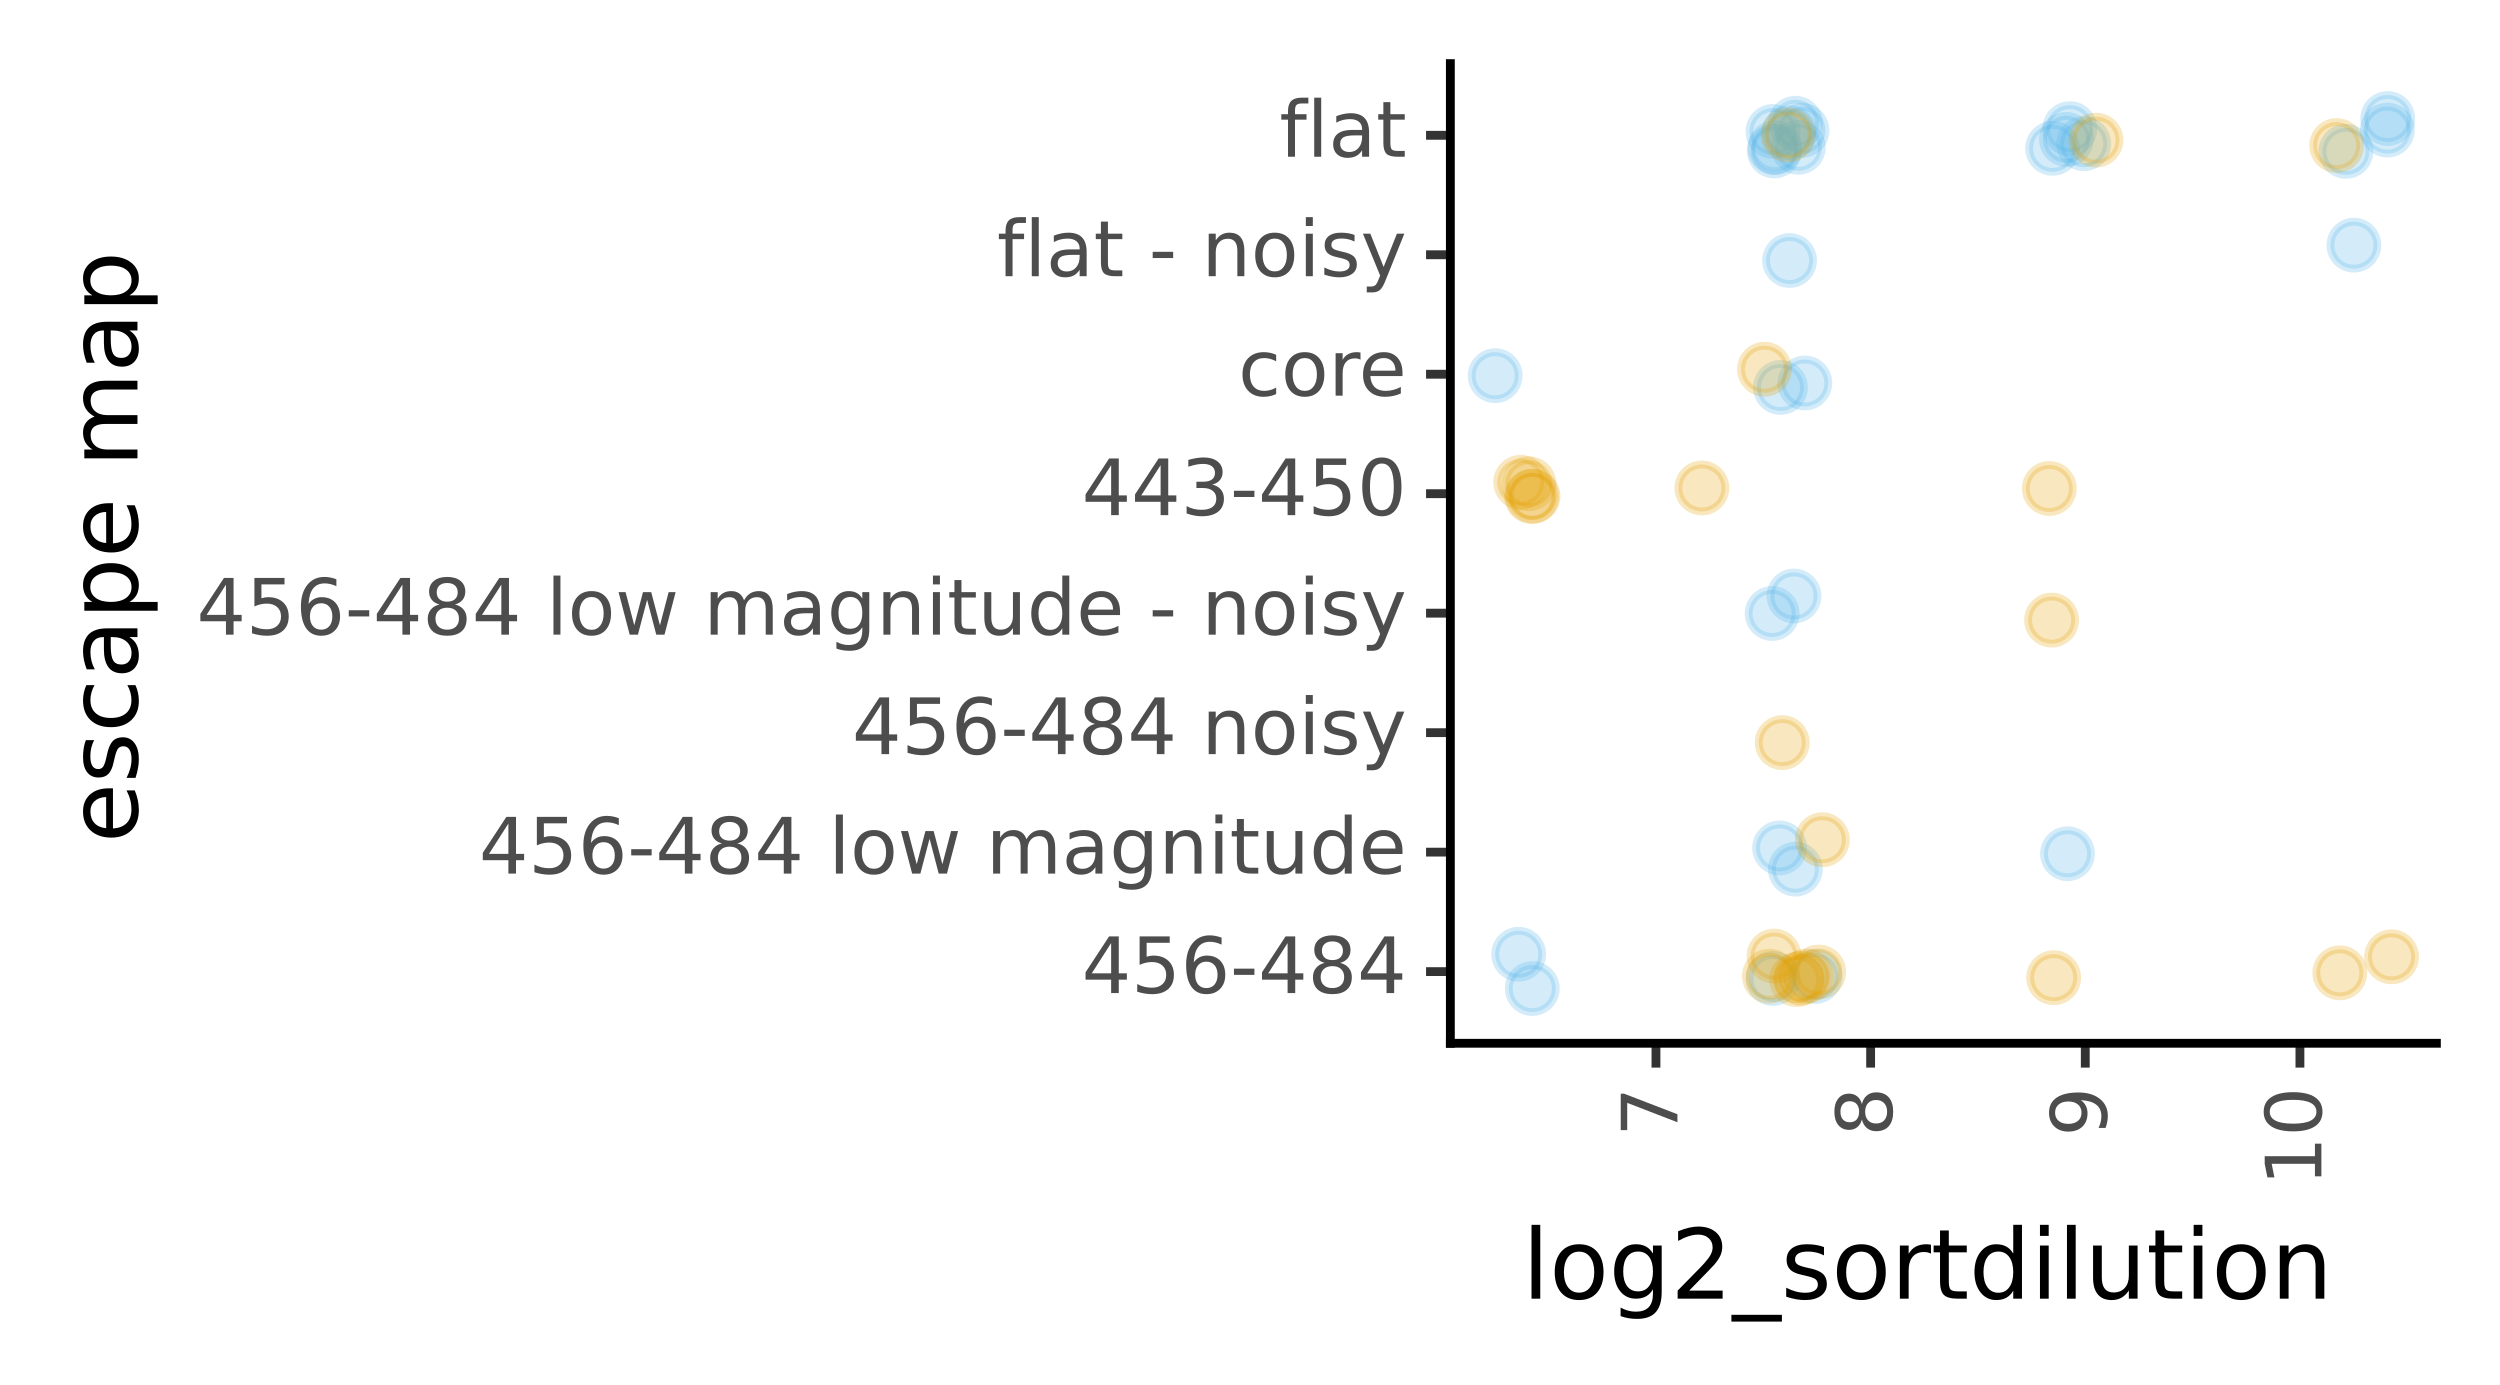<?xml version="1.0" encoding="utf-8" standalone="no"?>
<!DOCTYPE svg PUBLIC "-//W3C//DTD SVG 1.1//EN"
  "http://www.w3.org/Graphics/SVG/1.1/DTD/svg11.dtd">
<!-- Created with matplotlib (https://matplotlib.org/) -->
<svg height="156.78pt" version="1.1" viewBox="0 0 282.953 156.78" width="282.953pt" xmlns="http://www.w3.org/2000/svg" xmlns:xlink="http://www.w3.org/1999/xlink">
 <rect x="0" y="0" width="282.953" height="156.78" fill="#808080" stroke="none"/>
 <defs>
  <style type="text/css">
*{stroke-linecap:butt;stroke-linejoin:round;}
  </style>
 </defs>
 <g id="figure_1">
  <g id="patch_1">
   <path d="M 0 156.78 
L 282.953 156.78 
L 282.953 0 
L 0 0 
z
" style="fill:#ffffff;stroke:#ffffff;stroke-linejoin:miter;"/>
  </g>
  <g id="axes_1">
   <g id="patch_2">
    <path d="M 164.153 118.08 
L 275.753 118.08 
L 275.753 7.2 
L 164.153 7.2 
z
" style="fill:#ffffff;"/>
   </g>
   <g id="matplotlib.axis_1">
    <g id="xtick_1">
     <g id="line2d_1">
      <path d="M 187.424 118.08 
" style="fill:none;stroke:#333333;stroke-width:1.5;"/>
      <defs>
       <path d="M 0 0 
L 0 2.75 
" id="m91a6cce308" style="stroke:#333333;"/>
      </defs>
      <g>
       <use style="fill:#333333;stroke:#333333;" x="187.424" xlink:href="#m91a6cce308" y="118.08"/>
      </g>
     </g>
     <g id="text_1">
      <!-- 7 -->
      <defs>
       <path d="M 8.203 72.906 
L 55.078 72.906 
L 55.078 68.703 
L 28.609 0 
L 18.312 0 
L 43.219 64.594 
L 8.203 64.594 
z
" id="DejaVuSans-55"/>
      </defs>
      <g style="fill:#4d4d4d;" transform="translate(189.853 128.629)rotate(-90)scale(0.088 -0.088)">
       <use xlink:href="#DejaVuSans-55"/>
      </g>
     </g>
    </g>
    <g id="xtick_2">
     <g id="line2d_2">
      <path d="M 211.719 118.08 
" style="fill:none;stroke:#333333;stroke-width:1.5;"/>
      <g>
       <use style="fill:#333333;stroke:#333333;" x="211.719" xlink:href="#m91a6cce308" y="118.08"/>
      </g>
     </g>
     <g id="text_2">
      <!-- 8 -->
      <defs>
       <path d="M 31.781 34.625 
Q 24.75 34.625 20.719 30.859 
Q 16.703 27.094 16.703 20.516 
Q 16.703 13.922 20.719 10.156 
Q 24.75 6.391 31.781 6.391 
Q 38.812 6.391 42.859 10.172 
Q 46.922 13.969 46.922 20.516 
Q 46.922 27.094 42.891 30.859 
Q 38.875 34.625 31.781 34.625 
z
M 21.922 38.812 
Q 15.578 40.375 12.031 44.719 
Q 8.5 49.078 8.5 55.328 
Q 8.5 64.062 14.719 69.141 
Q 20.953 74.219 31.781 74.219 
Q 42.672 74.219 48.875 69.141 
Q 55.078 64.062 55.078 55.328 
Q 55.078 49.078 51.531 44.719 
Q 48 40.375 41.703 38.812 
Q 48.828 37.156 52.797 32.312 
Q 56.781 27.484 56.781 20.516 
Q 56.781 9.906 50.312 4.234 
Q 43.844 -1.422 31.781 -1.422 
Q 19.734 -1.422 13.25 4.234 
Q 6.781 9.906 6.781 20.516 
Q 6.781 27.484 10.781 32.312 
Q 14.797 37.156 21.922 38.812 
z
M 18.312 54.391 
Q 18.312 48.734 21.844 45.562 
Q 25.391 42.391 31.781 42.391 
Q 38.141 42.391 41.719 45.562 
Q 45.312 48.734 45.312 54.391 
Q 45.312 60.062 41.719 63.234 
Q 38.141 66.406 31.781 66.406 
Q 25.391 66.406 21.844 63.234 
Q 18.312 60.062 18.312 54.391 
z
" id="DejaVuSans-56"/>
      </defs>
      <g style="fill:#4d4d4d;" transform="translate(214.147 128.629)rotate(-90)scale(0.088 -0.088)">
       <use xlink:href="#DejaVuSans-56"/>
      </g>
     </g>
    </g>
    <g id="xtick_3">
     <g id="line2d_3">
      <path d="M 236.014 118.08 
" style="fill:none;stroke:#333333;stroke-width:1.5;"/>
      <g>
       <use style="fill:#333333;stroke:#333333;" x="236.014" xlink:href="#m91a6cce308" y="118.08"/>
      </g>
     </g>
     <g id="text_3">
      <!-- 9 -->
      <defs>
       <path d="M 10.984 1.516 
L 10.984 10.5 
Q 14.703 8.734 18.5 7.812 
Q 22.312 6.891 25.984 6.891 
Q 35.75 6.891 40.891 13.453 
Q 46.047 20.016 46.781 33.406 
Q 43.953 29.203 39.594 26.953 
Q 35.25 24.703 29.984 24.703 
Q 19.047 24.703 12.672 31.312 
Q 6.297 37.938 6.297 49.422 
Q 6.297 60.641 12.938 67.422 
Q 19.578 74.219 30.609 74.219 
Q 43.266 74.219 49.922 64.516 
Q 56.594 54.828 56.594 36.375 
Q 56.594 19.141 48.406 8.859 
Q 40.234 -1.422 26.422 -1.422 
Q 22.703 -1.422 18.891 -0.688 
Q 15.094 0.047 10.984 1.516 
z
M 30.609 32.422 
Q 37.25 32.422 41.125 36.953 
Q 45.016 41.5 45.016 49.422 
Q 45.016 57.281 41.125 61.844 
Q 37.25 66.406 30.609 66.406 
Q 23.969 66.406 20.094 61.844 
Q 16.219 57.281 16.219 49.422 
Q 16.219 41.5 20.094 36.953 
Q 23.969 32.422 30.609 32.422 
z
" id="DejaVuSans-57"/>
      </defs>
      <g style="fill:#4d4d4d;" transform="translate(238.442 128.629)rotate(-90)scale(0.088 -0.088)">
       <use xlink:href="#DejaVuSans-57"/>
      </g>
     </g>
    </g>
    <g id="xtick_4">
     <g id="line2d_4">
      <path d="M 260.309 118.08 
" style="fill:none;stroke:#333333;stroke-width:1.5;"/>
      <g>
       <use style="fill:#333333;stroke:#333333;" x="260.309" xlink:href="#m91a6cce308" y="118.08"/>
      </g>
     </g>
     <g id="text_4">
      <!-- 10 -->
      <defs>
       <path d="M 12.406 8.297 
L 28.516 8.297 
L 28.516 63.922 
L 10.984 60.406 
L 10.984 69.391 
L 28.422 72.906 
L 38.281 72.906 
L 38.281 8.297 
L 54.391 8.297 
L 54.391 0 
L 12.406 0 
z
" id="DejaVuSans-49"/>
       <path d="M 31.781 66.406 
Q 24.172 66.406 20.328 58.906 
Q 16.5 51.422 16.5 36.375 
Q 16.5 21.391 20.328 13.891 
Q 24.172 6.391 31.781 6.391 
Q 39.453 6.391 43.281 13.891 
Q 47.125 21.391 47.125 36.375 
Q 47.125 51.422 43.281 58.906 
Q 39.453 66.406 31.781 66.406 
z
M 31.781 74.219 
Q 44.047 74.219 50.516 64.516 
Q 56.984 54.828 56.984 36.375 
Q 56.984 17.969 50.516 8.266 
Q 44.047 -1.422 31.781 -1.422 
Q 19.531 -1.422 13.062 8.266 
Q 6.594 17.969 6.594 36.375 
Q 6.594 54.828 13.062 64.516 
Q 19.531 74.219 31.781 74.219 
z
" id="DejaVuSans-48"/>
      </defs>
      <g style="fill:#4d4d4d;" transform="translate(262.737 134.228)rotate(-90)scale(0.088 -0.088)">
       <use xlink:href="#DejaVuSans-49"/>
       <use x="63.623" xlink:href="#DejaVuSans-48"/>
      </g>
     </g>
    </g>
    <g id="xtick_5"/>
    <g id="xtick_6"/>
    <g id="xtick_7"/>
    <g id="xtick_8"/>
    <g id="xtick_9"/>
    <g id="text_5">
     <!-- log2_sortdilution -->
     <defs>
      <path d="M 9.422 75.984 
L 18.406 75.984 
L 18.406 0 
L 9.422 0 
z
" id="DejaVuSans-108"/>
      <path d="M 30.609 48.391 
Q 23.391 48.391 19.188 42.75 
Q 14.984 37.109 14.984 27.297 
Q 14.984 17.484 19.156 11.844 
Q 23.344 6.203 30.609 6.203 
Q 37.797 6.203 41.984 11.859 
Q 46.188 17.531 46.188 27.297 
Q 46.188 37.016 41.984 42.703 
Q 37.797 48.391 30.609 48.391 
z
M 30.609 56 
Q 42.328 56 49.016 48.375 
Q 55.719 40.766 55.719 27.297 
Q 55.719 13.875 49.016 6.219 
Q 42.328 -1.422 30.609 -1.422 
Q 18.844 -1.422 12.172 6.219 
Q 5.516 13.875 5.516 27.297 
Q 5.516 40.766 12.172 48.375 
Q 18.844 56 30.609 56 
z
" id="DejaVuSans-111"/>
      <path d="M 45.406 27.984 
Q 45.406 37.75 41.375 43.109 
Q 37.359 48.484 30.078 48.484 
Q 22.859 48.484 18.828 43.109 
Q 14.797 37.75 14.797 27.984 
Q 14.797 18.266 18.828 12.891 
Q 22.859 7.516 30.078 7.516 
Q 37.359 7.516 41.375 12.891 
Q 45.406 18.266 45.406 27.984 
z
M 54.391 6.781 
Q 54.391 -7.172 48.188 -13.984 
Q 42 -20.797 29.203 -20.797 
Q 24.469 -20.797 20.266 -20.094 
Q 16.062 -19.391 12.109 -17.922 
L 12.109 -9.188 
Q 16.062 -11.328 19.922 -12.344 
Q 23.781 -13.375 27.781 -13.375 
Q 36.625 -13.375 41.016 -8.766 
Q 45.406 -4.156 45.406 5.172 
L 45.406 9.625 
Q 42.625 4.781 38.281 2.391 
Q 33.938 0 27.875 0 
Q 17.828 0 11.672 7.656 
Q 5.516 15.328 5.516 27.984 
Q 5.516 40.672 11.672 48.328 
Q 17.828 56 27.875 56 
Q 33.938 56 38.281 53.609 
Q 42.625 51.219 45.406 46.391 
L 45.406 54.688 
L 54.391 54.688 
z
" id="DejaVuSans-103"/>
      <path d="M 19.188 8.297 
L 53.609 8.297 
L 53.609 0 
L 7.328 0 
L 7.328 8.297 
Q 12.938 14.109 22.625 23.891 
Q 32.328 33.688 34.812 36.531 
Q 39.547 41.844 41.422 45.531 
Q 43.312 49.219 43.312 52.781 
Q 43.312 58.594 39.234 62.25 
Q 35.156 65.922 28.609 65.922 
Q 23.969 65.922 18.812 64.312 
Q 13.672 62.703 7.812 59.422 
L 7.812 69.391 
Q 13.766 71.781 18.938 73 
Q 24.125 74.219 28.422 74.219 
Q 39.75 74.219 46.484 68.547 
Q 53.219 62.891 53.219 53.422 
Q 53.219 48.922 51.531 44.891 
Q 49.859 40.875 45.406 35.406 
Q 44.188 33.984 37.641 27.219 
Q 31.109 20.453 19.188 8.297 
z
" id="DejaVuSans-50"/>
      <path d="M 50.984 -16.609 
L 50.984 -23.578 
L -0.984 -23.578 
L -0.984 -16.609 
z
" id="DejaVuSans-95"/>
      <path d="M 44.281 53.078 
L 44.281 44.578 
Q 40.484 46.531 36.375 47.5 
Q 32.281 48.484 27.875 48.484 
Q 21.188 48.484 17.844 46.438 
Q 14.5 44.391 14.5 40.281 
Q 14.5 37.156 16.891 35.375 
Q 19.281 33.594 26.516 31.984 
L 29.594 31.297 
Q 39.156 29.25 43.188 25.516 
Q 47.219 21.781 47.219 15.094 
Q 47.219 7.469 41.188 3.016 
Q 35.156 -1.422 24.609 -1.422 
Q 20.219 -1.422 15.453 -0.562 
Q 10.688 0.297 5.422 2 
L 5.422 11.281 
Q 10.406 8.688 15.234 7.391 
Q 20.062 6.109 24.812 6.109 
Q 31.156 6.109 34.562 8.281 
Q 37.984 10.453 37.984 14.406 
Q 37.984 18.062 35.516 20.016 
Q 33.062 21.969 24.703 23.781 
L 21.578 24.516 
Q 13.234 26.266 9.516 29.906 
Q 5.812 33.547 5.812 39.891 
Q 5.812 47.609 11.281 51.797 
Q 16.75 56 26.812 56 
Q 31.781 56 36.172 55.266 
Q 40.578 54.547 44.281 53.078 
z
" id="DejaVuSans-115"/>
      <path d="M 41.109 46.297 
Q 39.594 47.172 37.812 47.578 
Q 36.031 48 33.891 48 
Q 26.266 48 22.188 43.047 
Q 18.109 38.094 18.109 28.812 
L 18.109 0 
L 9.078 0 
L 9.078 54.688 
L 18.109 54.688 
L 18.109 46.188 
Q 20.953 51.172 25.484 53.578 
Q 30.031 56 36.531 56 
Q 37.453 56 38.578 55.875 
Q 39.703 55.766 41.062 55.516 
z
" id="DejaVuSans-114"/>
      <path d="M 18.312 70.219 
L 18.312 54.688 
L 36.812 54.688 
L 36.812 47.703 
L 18.312 47.703 
L 18.312 18.016 
Q 18.312 11.328 20.141 9.422 
Q 21.969 7.516 27.594 7.516 
L 36.812 7.516 
L 36.812 0 
L 27.594 0 
Q 17.188 0 13.234 3.875 
Q 9.281 7.766 9.281 18.016 
L 9.281 47.703 
L 2.688 47.703 
L 2.688 54.688 
L 9.281 54.688 
L 9.281 70.219 
z
" id="DejaVuSans-116"/>
      <path d="M 45.406 46.391 
L 45.406 75.984 
L 54.391 75.984 
L 54.391 0 
L 45.406 0 
L 45.406 8.203 
Q 42.578 3.328 38.25 0.953 
Q 33.938 -1.422 27.875 -1.422 
Q 17.969 -1.422 11.734 6.484 
Q 5.516 14.406 5.516 27.297 
Q 5.516 40.188 11.734 48.094 
Q 17.969 56 27.875 56 
Q 33.938 56 38.25 53.625 
Q 42.578 51.266 45.406 46.391 
z
M 14.797 27.297 
Q 14.797 17.391 18.875 11.75 
Q 22.953 6.109 30.078 6.109 
Q 37.203 6.109 41.297 11.75 
Q 45.406 17.391 45.406 27.297 
Q 45.406 37.203 41.297 42.844 
Q 37.203 48.484 30.078 48.484 
Q 22.953 48.484 18.875 42.844 
Q 14.797 37.203 14.797 27.297 
z
" id="DejaVuSans-100"/>
      <path d="M 9.422 54.688 
L 18.406 54.688 
L 18.406 0 
L 9.422 0 
z
M 9.422 75.984 
L 18.406 75.984 
L 18.406 64.594 
L 9.422 64.594 
z
" id="DejaVuSans-105"/>
      <path d="M 8.5 21.578 
L 8.5 54.688 
L 17.484 54.688 
L 17.484 21.922 
Q 17.484 14.156 20.5 10.266 
Q 23.531 6.391 29.594 6.391 
Q 36.859 6.391 41.078 11.031 
Q 45.312 15.672 45.312 23.688 
L 45.312 54.688 
L 54.297 54.688 
L 54.297 0 
L 45.312 0 
L 45.312 8.406 
Q 42.047 3.422 37.719 1 
Q 33.406 -1.422 27.688 -1.422 
Q 18.266 -1.422 13.375 4.438 
Q 8.5 10.297 8.5 21.578 
z
M 31.109 56 
z
" id="DejaVuSans-117"/>
      <path d="M 54.891 33.016 
L 54.891 0 
L 45.906 0 
L 45.906 32.719 
Q 45.906 40.484 42.875 44.328 
Q 39.844 48.188 33.797 48.188 
Q 26.516 48.188 22.312 43.547 
Q 18.109 38.922 18.109 30.906 
L 18.109 0 
L 9.078 0 
L 9.078 54.688 
L 18.109 54.688 
L 18.109 46.188 
Q 21.344 51.125 25.703 53.562 
Q 30.078 56 35.797 56 
Q 45.219 56 50.047 50.172 
Q 54.891 44.344 54.891 33.016 
z
" id="DejaVuSans-110"/>
     </defs>
     <g transform="translate(172.303 146.986)scale(0.11 -0.11)">
      <use xlink:href="#DejaVuSans-108"/>
      <use x="27.783" xlink:href="#DejaVuSans-111"/>
      <use x="88.965" xlink:href="#DejaVuSans-103"/>
      <use x="152.441" xlink:href="#DejaVuSans-50"/>
      <use x="216.064" xlink:href="#DejaVuSans-95"/>
      <use x="266.064" xlink:href="#DejaVuSans-115"/>
      <use x="318.164" xlink:href="#DejaVuSans-111"/>
      <use x="379.346" xlink:href="#DejaVuSans-114"/>
      <use x="420.459" xlink:href="#DejaVuSans-116"/>
      <use x="459.668" xlink:href="#DejaVuSans-100"/>
      <use x="523.145" xlink:href="#DejaVuSans-105"/>
      <use x="550.928" xlink:href="#DejaVuSans-108"/>
      <use x="578.711" xlink:href="#DejaVuSans-117"/>
      <use x="642.09" xlink:href="#DejaVuSans-116"/>
      <use x="681.299" xlink:href="#DejaVuSans-105"/>
      <use x="709.082" xlink:href="#DejaVuSans-111"/>
      <use x="770.264" xlink:href="#DejaVuSans-110"/>
     </g>
    </g>
   </g>
   <g id="matplotlib.axis_2">
    <g id="ytick_1">
     <g id="line2d_5">
      <path d="M 164.153 109.967 
" style="fill:none;stroke:#333333;stroke-width:1.5;"/>
      <defs>
       <path d="M 0 0 
L -2.75 0 
" id="m135349ca44" style="stroke:#333333;"/>
      </defs>
      <g>
       <use style="fill:#333333;stroke:#333333;" x="164.153" xlink:href="#m135349ca44" y="109.967"/>
      </g>
     </g>
     <g id="text_6">
      <!-- 456-484 -->
      <defs>
       <path d="M 37.797 64.312 
L 12.891 25.391 
L 37.797 25.391 
z
M 35.203 72.906 
L 47.609 72.906 
L 47.609 25.391 
L 58.016 25.391 
L 58.016 17.188 
L 47.609 17.188 
L 47.609 0 
L 37.797 0 
L 37.797 17.188 
L 4.891 17.188 
L 4.891 26.703 
z
" id="DejaVuSans-52"/>
       <path d="M 10.797 72.906 
L 49.516 72.906 
L 49.516 64.594 
L 19.828 64.594 
L 19.828 46.734 
Q 21.969 47.469 24.109 47.828 
Q 26.266 48.188 28.422 48.188 
Q 40.625 48.188 47.75 41.5 
Q 54.891 34.812 54.891 23.391 
Q 54.891 11.625 47.562 5.094 
Q 40.234 -1.422 26.906 -1.422 
Q 22.312 -1.422 17.547 -0.641 
Q 12.797 0.141 7.719 1.703 
L 7.719 11.625 
Q 12.109 9.234 16.797 8.062 
Q 21.484 6.891 26.703 6.891 
Q 35.156 6.891 40.078 11.328 
Q 45.016 15.766 45.016 23.391 
Q 45.016 31 40.078 35.438 
Q 35.156 39.891 26.703 39.891 
Q 22.75 39.891 18.812 39.016 
Q 14.891 38.141 10.797 36.281 
z
" id="DejaVuSans-53"/>
       <path d="M 33.016 40.375 
Q 26.375 40.375 22.484 35.828 
Q 18.609 31.297 18.609 23.391 
Q 18.609 15.531 22.484 10.953 
Q 26.375 6.391 33.016 6.391 
Q 39.656 6.391 43.531 10.953 
Q 47.406 15.531 47.406 23.391 
Q 47.406 31.297 43.531 35.828 
Q 39.656 40.375 33.016 40.375 
z
M 52.594 71.297 
L 52.594 62.312 
Q 48.875 64.062 45.094 64.984 
Q 41.312 65.922 37.594 65.922 
Q 27.828 65.922 22.672 59.328 
Q 17.531 52.734 16.797 39.406 
Q 19.672 43.656 24.016 45.922 
Q 28.375 48.188 33.594 48.188 
Q 44.578 48.188 50.953 41.516 
Q 57.328 34.859 57.328 23.391 
Q 57.328 12.156 50.688 5.359 
Q 44.047 -1.422 33.016 -1.422 
Q 20.359 -1.422 13.672 8.266 
Q 6.984 17.969 6.984 36.375 
Q 6.984 53.656 15.188 63.938 
Q 23.391 74.219 37.203 74.219 
Q 40.922 74.219 44.703 73.484 
Q 48.484 72.75 52.594 71.297 
z
" id="DejaVuSans-54"/>
       <path d="M 4.891 31.391 
L 31.203 31.391 
L 31.203 23.391 
L 4.891 23.391 
z
" id="DejaVuSans-45"/>
      </defs>
      <g style="fill:#4d4d4d;" transform="translate(122.434 112.395)scale(0.088 -0.088)">
       <use xlink:href="#DejaVuSans-52"/>
       <use x="63.623" xlink:href="#DejaVuSans-53"/>
       <use x="127.246" xlink:href="#DejaVuSans-54"/>
       <use x="190.869" xlink:href="#DejaVuSans-45"/>
       <use x="226.953" xlink:href="#DejaVuSans-52"/>
       <use x="290.576" xlink:href="#DejaVuSans-56"/>
       <use x="354.199" xlink:href="#DejaVuSans-52"/>
      </g>
     </g>
    </g>
    <g id="ytick_2">
     <g id="line2d_6">
      <path d="M 164.153 96.445 
" style="fill:none;stroke:#333333;stroke-width:1.5;"/>
      <g>
       <use style="fill:#333333;stroke:#333333;" x="164.153" xlink:href="#m135349ca44" y="96.445"/>
      </g>
     </g>
     <g id="text_7">
      <!-- 456-484 low magnitude -->
      <defs>
       <path id="DejaVuSans-32"/>
       <path d="M 4.203 54.688 
L 13.188 54.688 
L 24.422 12.016 
L 35.594 54.688 
L 46.188 54.688 
L 57.422 12.016 
L 68.609 54.688 
L 77.594 54.688 
L 63.281 0 
L 52.688 0 
L 40.922 44.828 
L 29.109 0 
L 18.5 0 
z
" id="DejaVuSans-119"/>
       <path d="M 52 44.188 
Q 55.375 50.25 60.062 53.125 
Q 64.75 56 71.094 56 
Q 79.641 56 84.281 50.016 
Q 88.922 44.047 88.922 33.016 
L 88.922 0 
L 79.891 0 
L 79.891 32.719 
Q 79.891 40.578 77.094 44.375 
Q 74.312 48.188 68.609 48.188 
Q 61.625 48.188 57.562 43.547 
Q 53.516 38.922 53.516 30.906 
L 53.516 0 
L 44.484 0 
L 44.484 32.719 
Q 44.484 40.625 41.703 44.406 
Q 38.922 48.188 33.109 48.188 
Q 26.219 48.188 22.156 43.531 
Q 18.109 38.875 18.109 30.906 
L 18.109 0 
L 9.078 0 
L 9.078 54.688 
L 18.109 54.688 
L 18.109 46.188 
Q 21.188 51.219 25.484 53.609 
Q 29.781 56 35.688 56 
Q 41.656 56 45.828 52.969 
Q 50 49.953 52 44.188 
z
" id="DejaVuSans-109"/>
       <path d="M 34.281 27.484 
Q 23.391 27.484 19.188 25 
Q 14.984 22.516 14.984 16.5 
Q 14.984 11.719 18.141 8.906 
Q 21.297 6.109 26.703 6.109 
Q 34.188 6.109 38.703 11.406 
Q 43.219 16.703 43.219 25.484 
L 43.219 27.484 
z
M 52.203 31.203 
L 52.203 0 
L 43.219 0 
L 43.219 8.297 
Q 40.141 3.328 35.547 0.953 
Q 30.953 -1.422 24.312 -1.422 
Q 15.922 -1.422 10.953 3.297 
Q 6 8.016 6 15.922 
Q 6 25.141 12.172 29.828 
Q 18.359 34.516 30.609 34.516 
L 43.219 34.516 
L 43.219 35.406 
Q 43.219 41.609 39.141 45 
Q 35.062 48.391 27.688 48.391 
Q 23 48.391 18.547 47.266 
Q 14.109 46.141 10.016 43.891 
L 10.016 52.203 
Q 14.938 54.109 19.578 55.047 
Q 24.219 56 28.609 56 
Q 40.484 56 46.344 49.844 
Q 52.203 43.703 52.203 31.203 
z
" id="DejaVuSans-97"/>
       <path d="M 56.203 29.594 
L 56.203 25.203 
L 14.891 25.203 
Q 15.484 15.922 20.484 11.062 
Q 25.484 6.203 34.422 6.203 
Q 39.594 6.203 44.453 7.469 
Q 49.312 8.734 54.109 11.281 
L 54.109 2.781 
Q 49.266 0.734 44.188 -0.344 
Q 39.109 -1.422 33.891 -1.422 
Q 20.797 -1.422 13.156 6.188 
Q 5.516 13.812 5.516 26.812 
Q 5.516 40.234 12.766 48.109 
Q 20.016 56 32.328 56 
Q 43.359 56 49.781 48.891 
Q 56.203 41.797 56.203 29.594 
z
M 47.219 32.234 
Q 47.125 39.594 43.094 43.984 
Q 39.062 48.391 32.422 48.391 
Q 24.906 48.391 20.391 44.141 
Q 15.875 39.891 15.188 32.172 
z
" id="DejaVuSans-101"/>
      </defs>
      <g style="fill:#4d4d4d;" transform="translate(54.213 98.873)scale(0.088 -0.088)">
       <use xlink:href="#DejaVuSans-52"/>
       <use x="63.623" xlink:href="#DejaVuSans-53"/>
       <use x="127.246" xlink:href="#DejaVuSans-54"/>
       <use x="190.869" xlink:href="#DejaVuSans-45"/>
       <use x="226.953" xlink:href="#DejaVuSans-52"/>
       <use x="290.576" xlink:href="#DejaVuSans-56"/>
       <use x="354.199" xlink:href="#DejaVuSans-52"/>
       <use x="417.822" xlink:href="#DejaVuSans-32"/>
       <use x="449.609" xlink:href="#DejaVuSans-108"/>
       <use x="477.393" xlink:href="#DejaVuSans-111"/>
       <use x="538.574" xlink:href="#DejaVuSans-119"/>
       <use x="620.361" xlink:href="#DejaVuSans-32"/>
       <use x="652.148" xlink:href="#DejaVuSans-109"/>
       <use x="749.561" xlink:href="#DejaVuSans-97"/>
       <use x="810.84" xlink:href="#DejaVuSans-103"/>
       <use x="874.316" xlink:href="#DejaVuSans-110"/>
       <use x="937.695" xlink:href="#DejaVuSans-105"/>
       <use x="965.479" xlink:href="#DejaVuSans-116"/>
       <use x="1004.688" xlink:href="#DejaVuSans-117"/>
       <use x="1068.066" xlink:href="#DejaVuSans-100"/>
       <use x="1131.543" xlink:href="#DejaVuSans-101"/>
      </g>
     </g>
    </g>
    <g id="ytick_3">
     <g id="line2d_7">
      <path d="M 164.153 82.923 
" style="fill:none;stroke:#333333;stroke-width:1.5;"/>
      <g>
       <use style="fill:#333333;stroke:#333333;" x="164.153" xlink:href="#m135349ca44" y="82.923"/>
      </g>
     </g>
     <g id="text_8">
      <!-- 456-484 noisy -->
      <defs>
       <path d="M 32.172 -5.078 
Q 28.375 -14.844 24.75 -17.812 
Q 21.141 -20.797 15.094 -20.797 
L 7.906 -20.797 
L 7.906 -13.281 
L 13.188 -13.281 
Q 16.891 -13.281 18.938 -11.516 
Q 21 -9.766 23.484 -3.219 
L 25.094 0.875 
L 2.984 54.688 
L 12.5 54.688 
L 29.594 11.922 
L 46.688 54.688 
L 56.203 54.688 
z
" id="DejaVuSans-121"/>
      </defs>
      <g style="fill:#4d4d4d;" transform="translate(96.438 85.351)scale(0.088 -0.088)">
       <use xlink:href="#DejaVuSans-52"/>
       <use x="63.623" xlink:href="#DejaVuSans-53"/>
       <use x="127.246" xlink:href="#DejaVuSans-54"/>
       <use x="190.869" xlink:href="#DejaVuSans-45"/>
       <use x="226.953" xlink:href="#DejaVuSans-52"/>
       <use x="290.576" xlink:href="#DejaVuSans-56"/>
       <use x="354.199" xlink:href="#DejaVuSans-52"/>
       <use x="417.822" xlink:href="#DejaVuSans-32"/>
       <use x="449.609" xlink:href="#DejaVuSans-110"/>
       <use x="512.988" xlink:href="#DejaVuSans-111"/>
       <use x="574.17" xlink:href="#DejaVuSans-105"/>
       <use x="601.953" xlink:href="#DejaVuSans-115"/>
       <use x="654.053" xlink:href="#DejaVuSans-121"/>
      </g>
     </g>
    </g>
    <g id="ytick_4">
     <g id="line2d_8">
      <path d="M 164.153 69.401 
" style="fill:none;stroke:#333333;stroke-width:1.5;"/>
      <g>
       <use style="fill:#333333;stroke:#333333;" x="164.153" xlink:href="#m135349ca44" y="69.401"/>
      </g>
     </g>
     <g id="text_9">
      <!-- 456-484 low magnitude - noisy -->
      <g style="fill:#4d4d4d;" transform="translate(22.246 71.829)scale(0.088 -0.088)">
       <use xlink:href="#DejaVuSans-52"/>
       <use x="63.623" xlink:href="#DejaVuSans-53"/>
       <use x="127.246" xlink:href="#DejaVuSans-54"/>
       <use x="190.869" xlink:href="#DejaVuSans-45"/>
       <use x="226.953" xlink:href="#DejaVuSans-52"/>
       <use x="290.576" xlink:href="#DejaVuSans-56"/>
       <use x="354.199" xlink:href="#DejaVuSans-52"/>
       <use x="417.822" xlink:href="#DejaVuSans-32"/>
       <use x="449.609" xlink:href="#DejaVuSans-108"/>
       <use x="477.393" xlink:href="#DejaVuSans-111"/>
       <use x="538.574" xlink:href="#DejaVuSans-119"/>
       <use x="620.361" xlink:href="#DejaVuSans-32"/>
       <use x="652.148" xlink:href="#DejaVuSans-109"/>
       <use x="749.561" xlink:href="#DejaVuSans-97"/>
       <use x="810.84" xlink:href="#DejaVuSans-103"/>
       <use x="874.316" xlink:href="#DejaVuSans-110"/>
       <use x="937.695" xlink:href="#DejaVuSans-105"/>
       <use x="965.479" xlink:href="#DejaVuSans-116"/>
       <use x="1004.688" xlink:href="#DejaVuSans-117"/>
       <use x="1068.066" xlink:href="#DejaVuSans-100"/>
       <use x="1131.543" xlink:href="#DejaVuSans-101"/>
       <use x="1193.066" xlink:href="#DejaVuSans-32"/>
       <use x="1224.854" xlink:href="#DejaVuSans-45"/>
       <use x="1260.938" xlink:href="#DejaVuSans-32"/>
       <use x="1292.725" xlink:href="#DejaVuSans-110"/>
       <use x="1356.104" xlink:href="#DejaVuSans-111"/>
       <use x="1417.285" xlink:href="#DejaVuSans-105"/>
       <use x="1445.068" xlink:href="#DejaVuSans-115"/>
       <use x="1497.168" xlink:href="#DejaVuSans-121"/>
      </g>
     </g>
    </g>
    <g id="ytick_5">
     <g id="line2d_9">
      <path d="M 164.153 55.879 
" style="fill:none;stroke:#333333;stroke-width:1.5;"/>
      <g>
       <use style="fill:#333333;stroke:#333333;" x="164.153" xlink:href="#m135349ca44" y="55.879"/>
      </g>
     </g>
     <g id="text_10">
      <!-- 443-450 -->
      <defs>
       <path d="M 40.578 39.312 
Q 47.656 37.797 51.625 33 
Q 55.609 28.219 55.609 21.188 
Q 55.609 10.406 48.188 4.484 
Q 40.766 -1.422 27.094 -1.422 
Q 22.516 -1.422 17.656 -0.516 
Q 12.797 0.391 7.625 2.203 
L 7.625 11.719 
Q 11.719 9.328 16.594 8.109 
Q 21.484 6.891 26.812 6.891 
Q 36.078 6.891 40.938 10.547 
Q 45.797 14.203 45.797 21.188 
Q 45.797 27.641 41.281 31.266 
Q 36.766 34.906 28.719 34.906 
L 20.219 34.906 
L 20.219 43.016 
L 29.109 43.016 
Q 36.375 43.016 40.234 45.922 
Q 44.094 48.828 44.094 54.297 
Q 44.094 59.906 40.109 62.906 
Q 36.141 65.922 28.719 65.922 
Q 24.656 65.922 20.016 65.031 
Q 15.375 64.156 9.812 62.312 
L 9.812 71.094 
Q 15.438 72.656 20.344 73.438 
Q 25.25 74.219 29.594 74.219 
Q 40.828 74.219 47.359 69.109 
Q 53.906 64.016 53.906 55.328 
Q 53.906 49.266 50.438 45.094 
Q 46.969 40.922 40.578 39.312 
z
" id="DejaVuSans-51"/>
      </defs>
      <g style="fill:#4d4d4d;" transform="translate(122.434 58.307)scale(0.088 -0.088)">
       <use xlink:href="#DejaVuSans-52"/>
       <use x="63.623" xlink:href="#DejaVuSans-52"/>
       <use x="127.246" xlink:href="#DejaVuSans-51"/>
       <use x="190.869" xlink:href="#DejaVuSans-45"/>
       <use x="226.953" xlink:href="#DejaVuSans-52"/>
       <use x="290.576" xlink:href="#DejaVuSans-53"/>
       <use x="354.199" xlink:href="#DejaVuSans-48"/>
      </g>
     </g>
    </g>
    <g id="ytick_6">
     <g id="line2d_10">
      <path d="M 164.153 42.357 
" style="fill:none;stroke:#333333;stroke-width:1.5;"/>
      <g>
       <use style="fill:#333333;stroke:#333333;" x="164.153" xlink:href="#m135349ca44" y="42.357"/>
      </g>
     </g>
     <g id="text_11">
      <!-- core -->
      <defs>
       <path d="M 48.781 52.594 
L 48.781 44.188 
Q 44.969 46.297 41.141 47.344 
Q 37.312 48.391 33.406 48.391 
Q 24.656 48.391 19.812 42.844 
Q 14.984 37.312 14.984 27.297 
Q 14.984 17.281 19.812 11.734 
Q 24.656 6.203 33.406 6.203 
Q 37.312 6.203 41.141 7.25 
Q 44.969 8.297 48.781 10.406 
L 48.781 2.094 
Q 45.016 0.344 40.984 -0.531 
Q 36.969 -1.422 32.422 -1.422 
Q 20.062 -1.422 12.781 6.344 
Q 5.516 14.109 5.516 27.297 
Q 5.516 40.672 12.859 48.328 
Q 20.219 56 33.016 56 
Q 37.156 56 41.109 55.141 
Q 45.062 54.297 48.781 52.594 
z
" id="DejaVuSans-99"/>
      </defs>
      <g style="fill:#4d4d4d;" transform="translate(140.145 44.785)scale(0.088 -0.088)">
       <use xlink:href="#DejaVuSans-99"/>
       <use x="54.98" xlink:href="#DejaVuSans-111"/>
       <use x="116.162" xlink:href="#DejaVuSans-114"/>
       <use x="155.025" xlink:href="#DejaVuSans-101"/>
      </g>
     </g>
    </g>
    <g id="ytick_7">
     <g id="line2d_11">
      <path d="M 164.153 28.835 
" style="fill:none;stroke:#333333;stroke-width:1.5;"/>
      <g>
       <use style="fill:#333333;stroke:#333333;" x="164.153" xlink:href="#m135349ca44" y="28.835"/>
      </g>
     </g>
     <g id="text_12">
      <!-- flat - noisy -->
      <defs>
       <path d="M 37.109 75.984 
L 37.109 68.5 
L 28.516 68.5 
Q 23.688 68.5 21.797 66.547 
Q 19.922 64.594 19.922 59.516 
L 19.922 54.688 
L 34.719 54.688 
L 34.719 47.703 
L 19.922 47.703 
L 19.922 0 
L 10.891 0 
L 10.891 47.703 
L 2.297 47.703 
L 2.297 54.688 
L 10.891 54.688 
L 10.891 58.5 
Q 10.891 67.625 15.141 71.797 
Q 19.391 75.984 28.609 75.984 
z
" id="DejaVuSans-102"/>
      </defs>
      <g style="fill:#4d4d4d;" transform="translate(112.85 31.263)scale(0.088 -0.088)">
       <use xlink:href="#DejaVuSans-102"/>
       <use x="35.205" xlink:href="#DejaVuSans-108"/>
       <use x="62.988" xlink:href="#DejaVuSans-97"/>
       <use x="124.268" xlink:href="#DejaVuSans-116"/>
       <use x="163.477" xlink:href="#DejaVuSans-32"/>
       <use x="195.264" xlink:href="#DejaVuSans-45"/>
       <use x="231.348" xlink:href="#DejaVuSans-32"/>
       <use x="263.135" xlink:href="#DejaVuSans-110"/>
       <use x="326.514" xlink:href="#DejaVuSans-111"/>
       <use x="387.695" xlink:href="#DejaVuSans-105"/>
       <use x="415.479" xlink:href="#DejaVuSans-115"/>
       <use x="467.578" xlink:href="#DejaVuSans-121"/>
      </g>
     </g>
    </g>
    <g id="ytick_8">
     <g id="line2d_12">
      <path d="M 164.153 15.313 
" style="fill:none;stroke:#333333;stroke-width:1.5;"/>
      <g>
       <use style="fill:#333333;stroke:#333333;" x="164.153" xlink:href="#m135349ca44" y="15.313"/>
      </g>
     </g>
     <g id="text_13">
      <!-- flat -->
      <g style="fill:#4d4d4d;" transform="translate(144.818 17.741)scale(0.088 -0.088)">
       <use xlink:href="#DejaVuSans-102"/>
       <use x="35.205" xlink:href="#DejaVuSans-108"/>
       <use x="62.988" xlink:href="#DejaVuSans-97"/>
       <use x="124.268" xlink:href="#DejaVuSans-116"/>
      </g>
     </g>
    </g>
    <g id="text_14">
     <!-- escape map -->
     <defs>
      <path d="M 18.109 8.203 
L 18.109 -20.797 
L 9.078 -20.797 
L 9.078 54.688 
L 18.109 54.688 
L 18.109 46.391 
Q 20.953 51.266 25.266 53.625 
Q 29.594 56 35.594 56 
Q 45.562 56 51.781 48.094 
Q 58.016 40.188 58.016 27.297 
Q 58.016 14.406 51.781 6.484 
Q 45.562 -1.422 35.594 -1.422 
Q 29.594 -1.422 25.266 0.953 
Q 20.953 3.328 18.109 8.203 
z
M 48.688 27.297 
Q 48.688 37.203 44.609 42.844 
Q 40.531 48.484 33.406 48.484 
Q 26.266 48.484 22.188 42.844 
Q 18.109 37.203 18.109 27.297 
Q 18.109 17.391 22.188 11.75 
Q 26.266 6.109 33.406 6.109 
Q 40.531 6.109 44.609 11.75 
Q 48.688 17.391 48.688 27.297 
z
" id="DejaVuSans-112"/>
     </defs>
     <g transform="translate(15.558 95.407)rotate(-90)scale(0.11 -0.11)">
      <use xlink:href="#DejaVuSans-101"/>
      <use x="61.523" xlink:href="#DejaVuSans-115"/>
      <use x="113.623" xlink:href="#DejaVuSans-99"/>
      <use x="168.604" xlink:href="#DejaVuSans-97"/>
      <use x="229.883" xlink:href="#DejaVuSans-112"/>
      <use x="293.359" xlink:href="#DejaVuSans-101"/>
      <use x="354.883" xlink:href="#DejaVuSans-32"/>
      <use x="386.67" xlink:href="#DejaVuSans-109"/>
      <use x="484.082" xlink:href="#DejaVuSans-97"/>
      <use x="545.361" xlink:href="#DejaVuSans-112"/>
     </g>
    </g>
   </g>
   <g id="PathCollection_1">
    <path clip-path="url(#pec9b495fc7)" d="M 173.425 114.541 
C 174.13 114.541 174.806 114.261 175.305 113.763 
C 175.804 113.264 176.084 112.588 176.084 111.883 
C 176.084 111.178 175.804 110.501 175.305 110.003 
C 174.806 109.504 174.13 109.224 173.425 109.224 
C 172.72 109.224 172.044 109.504 171.545 110.003 
C 171.047 110.501 170.766 111.178 170.766 111.883 
C 170.766 112.588 171.047 113.264 171.545 113.763 
C 172.044 114.261 172.72 114.541 173.425 114.541 
z
" style="fill:#56b4e9;fill-opacity:0.251;stroke:#56b4e9;stroke-opacity:0.251;stroke-width:0.886;"/>
    <path clip-path="url(#pec9b495fc7)" d="M 270.244 16.071 
C 270.95 16.071 271.626 15.791 272.124 15.292 
C 272.623 14.794 272.903 14.117 272.903 13.412 
C 272.903 12.707 272.623 12.031 272.124 11.532 
C 271.626 11.034 270.95 10.754 270.244 10.754 
C 269.539 10.754 268.863 11.034 268.364 11.532 
C 267.866 12.031 267.586 12.707 267.586 13.412 
C 267.586 14.117 267.866 14.794 268.364 15.292 
C 268.863 15.791 269.539 16.071 270.244 16.071 
z
" style="fill:#56b4e9;fill-opacity:0.251;stroke:#56b4e9;stroke-opacity:0.251;stroke-width:0.886;"/>
    <path clip-path="url(#pec9b495fc7)" d="M 203.197 101.031 
C 203.902 101.031 204.579 100.751 205.077 100.253 
C 205.576 99.754 205.856 99.078 205.856 98.373 
C 205.856 97.668 205.576 96.991 205.077 96.493 
C 204.579 95.994 203.902 95.714 203.197 95.714 
C 202.492 95.714 201.816 95.994 201.317 96.493 
C 200.819 96.991 200.538 97.668 200.538 98.373 
C 200.538 99.078 200.819 99.754 201.317 100.253 
C 201.816 100.751 202.492 101.031 203.197 101.031 
z
" style="fill:#56b4e9;fill-opacity:0.251;stroke:#56b4e9;stroke-opacity:0.251;stroke-width:0.886;"/>
    <path clip-path="url(#pec9b495fc7)" d="M 201.516 46.514 
C 202.221 46.514 202.897 46.234 203.395 45.736 
C 203.894 45.237 204.174 44.561 204.174 43.856 
C 204.174 43.15 203.894 42.474 203.395 41.976 
C 202.897 41.477 202.221 41.197 201.516 41.197 
C 200.81 41.197 200.134 41.477 199.636 41.976 
C 199.137 42.474 198.857 43.15 198.857 43.856 
C 198.857 44.561 199.137 45.237 199.636 45.736 
C 200.134 46.234 200.81 46.514 201.516 46.514 
z
" style="fill:#56b4e9;fill-opacity:0.251;stroke:#56b4e9;stroke-opacity:0.251;stroke-width:0.886;"/>
    <path clip-path="url(#pec9b495fc7)" d="M 200.664 17.54 
C 201.369 17.54 202.045 17.26 202.543 16.761 
C 203.042 16.262 203.322 15.586 203.322 14.881 
C 203.322 14.176 203.042 13.5 202.543 13.001 
C 202.045 12.502 201.369 12.222 200.664 12.222 
C 199.958 12.222 199.282 12.502 198.784 13.001 
C 198.285 13.5 198.005 14.176 198.005 14.881 
C 198.005 15.586 198.285 16.262 198.784 16.761 
C 199.282 17.26 199.958 17.54 200.664 17.54 
z
" style="fill:#56b4e9;fill-opacity:0.251;stroke:#56b4e9;stroke-opacity:0.251;stroke-width:0.886;"/>
    <path clip-path="url(#pec9b495fc7)" d="M 234.264 17.22 
C 234.969 17.22 235.645 16.94 236.144 16.442 
C 236.643 15.943 236.923 15.267 236.923 14.562 
C 236.923 13.857 236.643 13.18 236.144 12.682 
C 235.645 12.183 234.969 11.903 234.264 11.903 
C 233.559 11.903 232.883 12.183 232.384 12.682 
C 231.886 13.18 231.605 13.857 231.605 14.562 
C 231.605 15.267 231.886 15.943 232.384 16.442 
C 232.883 16.94 233.559 17.22 234.264 17.22 
z
" style="fill:#56b4e9;fill-opacity:0.251;stroke:#56b4e9;stroke-opacity:0.251;stroke-width:0.886;"/>
    <path clip-path="url(#pec9b495fc7)" d="M 234.003 99.285 
C 234.708 99.285 235.384 99.005 235.883 98.506 
C 236.381 98.007 236.661 97.331 236.661 96.626 
C 236.661 95.921 236.381 95.245 235.883 94.746 
C 235.384 94.248 234.708 93.967 234.003 93.967 
C 233.298 93.967 232.621 94.248 232.123 94.746 
C 231.624 95.245 231.344 95.921 231.344 96.626 
C 231.344 97.331 231.624 98.007 232.123 98.506 
C 232.621 99.005 233.298 99.285 234.003 99.285 
z
" style="fill:#56b4e9;fill-opacity:0.251;stroke:#56b4e9;stroke-opacity:0.251;stroke-width:0.886;"/>
    <path clip-path="url(#pec9b495fc7)" d="M 171.887 110.665 
C 172.592 110.665 173.268 110.385 173.767 109.886 
C 174.265 109.388 174.546 108.711 174.546 108.006 
C 174.546 107.301 174.265 106.625 173.767 106.126 
C 173.268 105.628 172.592 105.348 171.887 105.348 
C 171.182 105.348 170.506 105.628 170.007 106.126 
C 169.508 106.625 169.228 107.301 169.228 108.006 
C 169.228 108.711 169.508 109.388 170.007 109.886 
C 170.506 110.385 171.182 110.665 171.887 110.665 
z
" style="fill:#56b4e9;fill-opacity:0.251;stroke:#56b4e9;stroke-opacity:0.251;stroke-width:0.886;"/>
    <path clip-path="url(#pec9b495fc7)" d="M 203.045 70.114 
C 203.75 70.114 204.426 69.834 204.925 69.336 
C 205.424 68.837 205.704 68.161 205.704 67.456 
C 205.704 66.75 205.424 66.074 204.925 65.576 
C 204.426 65.077 203.75 64.797 203.045 64.797 
C 202.34 64.797 201.664 65.077 201.165 65.576 
C 200.666 66.074 200.386 66.75 200.386 67.456 
C 200.386 68.161 200.666 68.837 201.165 69.336 
C 201.664 69.834 202.34 70.114 203.045 70.114 
z
" style="fill:#56b4e9;fill-opacity:0.251;stroke:#56b4e9;stroke-opacity:0.251;stroke-width:0.886;"/>
    <path clip-path="url(#pec9b495fc7)" d="M 265.517 19.791 
C 266.222 19.791 266.898 19.511 267.397 19.012 
C 267.895 18.514 268.175 17.837 268.175 17.132 
C 268.175 16.427 267.895 15.751 267.397 15.252 
C 266.898 14.754 266.222 14.473 265.517 14.473 
C 264.812 14.473 264.135 14.754 263.637 15.252 
C 263.138 15.751 262.858 16.427 262.858 17.132 
C 262.858 17.837 263.138 18.514 263.637 19.012 
C 264.135 19.511 264.812 19.791 265.517 19.791 
z
" style="fill:#56b4e9;fill-opacity:0.251;stroke:#56b4e9;stroke-opacity:0.251;stroke-width:0.886;"/>
    <path clip-path="url(#pec9b495fc7)" d="M 204.274 46.006 
C 204.979 46.006 205.655 45.726 206.154 45.227 
C 206.652 44.729 206.932 44.052 206.932 43.347 
C 206.932 42.642 206.652 41.966 206.154 41.467 
C 205.655 40.969 204.979 40.689 204.274 40.689 
C 203.568 40.689 202.892 40.969 202.394 41.467 
C 201.895 41.966 201.615 42.642 201.615 43.347 
C 201.615 44.052 201.895 44.729 202.394 45.227 
C 202.892 45.726 203.568 46.006 204.274 46.006 
z
" style="fill:#56b4e9;fill-opacity:0.251;stroke:#56b4e9;stroke-opacity:0.251;stroke-width:0.886;"/>
    <path clip-path="url(#pec9b495fc7)" d="M 235.839 18.923 
C 236.545 18.923 237.221 18.643 237.719 18.145 
C 238.218 17.646 238.498 16.97 238.498 16.265 
C 238.498 15.56 238.218 14.883 237.719 14.385 
C 237.221 13.886 236.545 13.606 235.839 13.606 
C 235.134 13.606 234.458 13.886 233.96 14.385 
C 233.461 14.883 233.181 15.56 233.181 16.265 
C 233.181 16.97 233.461 17.646 233.96 18.145 
C 234.458 18.643 235.134 18.923 235.839 18.923 
z
" style="fill:#56b4e9;fill-opacity:0.251;stroke:#56b4e9;stroke-opacity:0.251;stroke-width:0.886;"/>
    <path clip-path="url(#pec9b495fc7)" d="M 232.316 19.444 
C 233.021 19.444 233.697 19.164 234.196 18.665 
C 234.694 18.167 234.974 17.491 234.974 16.785 
C 234.974 16.08 234.694 15.404 234.196 14.905 
C 233.697 14.407 233.021 14.127 232.316 14.127 
C 231.611 14.127 230.934 14.407 230.436 14.905 
C 229.937 15.404 229.657 16.08 229.657 16.785 
C 229.657 17.491 229.937 18.167 230.436 18.665 
C 230.934 19.164 231.611 19.444 232.316 19.444 
z
" style="fill:#56b4e9;fill-opacity:0.251;stroke:#56b4e9;stroke-opacity:0.251;stroke-width:0.886;"/>
    <path clip-path="url(#pec9b495fc7)" d="M 205.436 113.174 
C 206.141 113.174 206.817 112.894 207.316 112.395 
C 207.814 111.897 208.094 111.22 208.094 110.515 
C 208.094 109.81 207.814 109.134 207.316 108.635 
C 206.817 108.137 206.141 107.857 205.436 107.857 
C 204.731 107.857 204.054 108.137 203.556 108.635 
C 203.057 109.134 202.777 109.81 202.777 110.515 
C 202.777 111.22 203.057 111.897 203.556 112.395 
C 204.054 112.894 204.731 113.174 205.436 113.174 
z
" style="fill:#56b4e9;fill-opacity:0.251;stroke:#56b4e9;stroke-opacity:0.251;stroke-width:0.886;"/>
    <path clip-path="url(#pec9b495fc7)" d="M 200.677 113.402 
C 201.382 113.402 202.058 113.122 202.556 112.624 
C 203.055 112.125 203.335 111.449 203.335 110.744 
C 203.335 110.038 203.055 109.362 202.556 108.864 
C 202.058 108.365 201.382 108.085 200.677 108.085 
C 199.971 108.085 199.295 108.365 198.797 108.864 
C 198.298 109.362 198.018 110.038 198.018 110.744 
C 198.018 111.449 198.298 112.125 198.797 112.624 
C 199.295 113.122 199.971 113.402 200.677 113.402 
z
" style="fill:#56b4e9;fill-opacity:0.251;stroke:#56b4e9;stroke-opacity:0.251;stroke-width:0.886;"/>
    <path clip-path="url(#pec9b495fc7)" d="M 270.204 17.383 
C 270.909 17.383 271.586 17.103 272.084 16.604 
C 272.583 16.106 272.863 15.43 272.863 14.725 
C 272.863 14.019 272.583 13.343 272.084 12.845 
C 271.586 12.346 270.909 12.066 270.204 12.066 
C 269.499 12.066 268.823 12.346 268.324 12.845 
C 267.826 13.343 267.546 14.019 267.546 14.725 
C 267.546 15.43 267.826 16.106 268.324 16.604 
C 268.823 17.103 269.499 17.383 270.204 17.383 
z
" style="fill:#56b4e9;fill-opacity:0.251;stroke:#56b4e9;stroke-opacity:0.251;stroke-width:0.886;"/>
    <path clip-path="url(#pec9b495fc7)" d="M 200.891 19.368 
C 201.596 19.368 202.273 19.088 202.771 18.589 
C 203.27 18.091 203.55 17.414 203.55 16.709 
C 203.55 16.004 203.27 15.328 202.771 14.829 
C 202.273 14.331 201.596 14.051 200.891 14.051 
C 200.186 14.051 199.51 14.331 199.011 14.829 
C 198.513 15.328 198.233 16.004 198.233 16.709 
C 198.233 17.414 198.513 18.091 199.011 18.589 
C 199.51 19.088 200.186 19.368 200.891 19.368 
z
" style="fill:#56b4e9;fill-opacity:0.251;stroke:#56b4e9;stroke-opacity:0.251;stroke-width:0.886;"/>
    <path clip-path="url(#pec9b495fc7)" d="M 203.536 19.33 
C 204.241 19.33 204.917 19.05 205.416 18.552 
C 205.914 18.053 206.195 17.377 206.195 16.672 
C 206.195 15.967 205.914 15.29 205.416 14.792 
C 204.917 14.293 204.241 14.013 203.536 14.013 
C 202.831 14.013 202.155 14.293 201.656 14.792 
C 201.157 15.29 200.877 15.967 200.877 16.672 
C 200.877 17.377 201.157 18.053 201.656 18.552 
C 202.155 19.05 202.831 19.33 203.536 19.33 
z
" style="fill:#56b4e9;fill-opacity:0.251;stroke:#56b4e9;stroke-opacity:0.251;stroke-width:0.886;"/>
    <path clip-path="url(#pec9b495fc7)" d="M 233.879 18.429 
C 234.584 18.429 235.261 18.149 235.759 17.651 
C 236.258 17.152 236.538 16.476 236.538 15.771 
C 236.538 15.066 236.258 14.389 235.759 13.891 
C 235.261 13.392 234.584 13.112 233.879 13.112 
C 233.174 13.112 232.498 13.392 231.999 13.891 
C 231.501 14.389 231.221 15.066 231.221 15.771 
C 231.221 16.476 231.501 17.152 231.999 17.651 
C 232.498 18.149 233.174 18.429 233.879 18.429 
z
" style="fill:#56b4e9;fill-opacity:0.251;stroke:#56b4e9;stroke-opacity:0.251;stroke-width:0.886;"/>
    <path clip-path="url(#pec9b495fc7)" d="M 202.544 32.142 
C 203.249 32.142 203.925 31.862 204.424 31.363 
C 204.922 30.865 205.202 30.189 205.202 29.483 
C 205.202 28.778 204.922 28.102 204.424 27.603 
C 203.925 27.105 203.249 26.825 202.544 26.825 
C 201.838 26.825 201.162 27.105 200.664 27.603 
C 200.165 28.102 199.885 28.778 199.885 29.483 
C 199.885 30.189 200.165 30.865 200.664 31.363 
C 201.162 31.862 201.838 32.142 202.544 32.142 
z
" style="fill:#56b4e9;fill-opacity:0.251;stroke:#56b4e9;stroke-opacity:0.251;stroke-width:0.886;"/>
    <path clip-path="url(#pec9b495fc7)" d="M 266.417 30.407 
C 267.122 30.407 267.798 30.127 268.297 29.628 
C 268.795 29.13 269.076 28.453 269.076 27.748 
C 269.076 27.043 268.795 26.367 268.297 25.868 
C 267.798 25.37 267.122 25.089 266.417 25.089 
C 265.712 25.089 265.036 25.37 264.537 25.868 
C 264.038 26.367 263.758 27.043 263.758 27.748 
C 263.758 28.453 264.038 29.13 264.537 29.628 
C 265.036 30.127 265.712 30.407 266.417 30.407 
z
" style="fill:#56b4e9;fill-opacity:0.251;stroke:#56b4e9;stroke-opacity:0.251;stroke-width:0.886;"/>
    <path clip-path="url(#pec9b495fc7)" d="M 203.952 17.414 
C 204.657 17.414 205.333 17.134 205.832 16.635 
C 206.33 16.137 206.611 15.46 206.611 14.755 
C 206.611 14.05 206.33 13.374 205.832 12.875 
C 205.333 12.377 204.657 12.097 203.952 12.097 
C 203.247 12.097 202.57 12.377 202.072 12.875 
C 201.573 13.374 201.293 14.05 201.293 14.755 
C 201.293 15.46 201.573 16.137 202.072 16.635 
C 202.57 17.134 203.247 17.414 203.952 17.414 
z
" style="fill:#56b4e9;fill-opacity:0.251;stroke:#56b4e9;stroke-opacity:0.251;stroke-width:0.886;"/>
    <path clip-path="url(#pec9b495fc7)" d="M 169.226 45.183 
C 169.931 45.183 170.607 44.903 171.106 44.404 
C 171.604 43.906 171.884 43.229 171.884 42.524 
C 171.884 41.819 171.604 41.143 171.106 40.644 
C 170.607 40.146 169.931 39.865 169.226 39.865 
C 168.52 39.865 167.844 40.146 167.346 40.644 
C 166.847 41.143 166.567 41.819 166.567 42.524 
C 166.567 43.229 166.847 43.906 167.346 44.404 
C 167.844 44.903 168.52 45.183 169.226 45.183 
z
" style="fill:#56b4e9;fill-opacity:0.251;stroke:#56b4e9;stroke-opacity:0.251;stroke-width:0.886;"/>
    <path clip-path="url(#pec9b495fc7)" d="M 200.574 72.091 
C 201.279 72.091 201.955 71.811 202.454 71.313 
C 202.952 70.814 203.232 70.138 203.232 69.433 
C 203.232 68.728 202.952 68.051 202.454 67.553 
C 201.955 67.054 201.279 66.774 200.574 66.774 
C 199.869 66.774 199.192 67.054 198.694 67.553 
C 198.195 68.051 197.915 68.728 197.915 69.433 
C 197.915 70.138 198.195 70.814 198.694 71.313 
C 199.192 71.811 199.869 72.091 200.574 72.091 
z
" style="fill:#56b4e9;fill-opacity:0.251;stroke:#56b4e9;stroke-opacity:0.251;stroke-width:0.886;"/>
    <path clip-path="url(#pec9b495fc7)" d="M 202.477 17.692 
C 203.182 17.692 203.858 17.412 204.357 16.913 
C 204.856 16.415 205.136 15.738 205.136 15.033 
C 205.136 14.328 204.856 13.652 204.357 13.153 
C 203.858 12.655 203.182 12.375 202.477 12.375 
C 201.772 12.375 201.096 12.655 200.597 13.153 
C 200.098 13.652 199.818 14.328 199.818 15.033 
C 199.818 15.738 200.098 16.415 200.597 16.913 
C 201.096 17.412 201.772 17.692 202.477 17.692 
z
" style="fill:#56b4e9;fill-opacity:0.251;stroke:#56b4e9;stroke-opacity:0.251;stroke-width:0.886;"/>
    <path clip-path="url(#pec9b495fc7)" d="M 201.416 98.631 
C 202.121 98.631 202.797 98.351 203.296 97.852 
C 203.795 97.353 204.075 96.677 204.075 95.972 
C 204.075 95.267 203.795 94.591 203.296 94.092 
C 202.797 93.593 202.121 93.313 201.416 93.313 
C 200.711 93.313 200.035 93.593 199.536 94.092 
C 199.038 94.591 198.757 95.267 198.757 95.972 
C 198.757 96.677 199.038 97.353 199.536 97.852 
C 200.035 98.351 200.711 98.631 201.416 98.631 
z
" style="fill:#56b4e9;fill-opacity:0.251;stroke:#56b4e9;stroke-opacity:0.251;stroke-width:0.886;"/>
    <path clip-path="url(#pec9b495fc7)" d="M 200.821 19.746 
C 201.526 19.746 202.203 19.465 202.701 18.967 
C 203.2 18.468 203.48 17.792 203.48 17.087 
C 203.48 16.382 203.2 15.706 202.701 15.207 
C 202.203 14.708 201.526 14.428 200.821 14.428 
C 200.116 14.428 199.44 14.708 198.941 15.207 
C 198.443 15.706 198.162 16.382 198.162 17.087 
C 198.162 17.792 198.443 18.468 198.941 18.967 
C 199.44 19.465 200.116 19.746 200.821 19.746 
z
" style="fill:#56b4e9;fill-opacity:0.251;stroke:#56b4e9;stroke-opacity:0.251;stroke-width:0.886;"/>
    <path clip-path="url(#pec9b495fc7)" d="M 203.211 16.605 
C 203.916 16.605 204.593 16.325 205.091 15.827 
C 205.59 15.328 205.87 14.652 205.87 13.947 
C 205.87 13.241 205.59 12.565 205.091 12.067 
C 204.593 11.568 203.916 11.288 203.211 11.288 
C 202.506 11.288 201.83 11.568 201.331 12.067 
C 200.833 12.565 200.553 13.241 200.553 13.947 
C 200.553 14.652 200.833 15.328 201.331 15.827 
C 201.83 16.325 202.506 16.605 203.211 16.605 
z
" style="fill:#56b4e9;fill-opacity:0.251;stroke:#56b4e9;stroke-opacity:0.251;stroke-width:0.886;"/>
    <path clip-path="url(#pec9b495fc7)" d="M 264.822 112.764 
C 265.527 112.764 266.203 112.484 266.702 111.986 
C 267.2 111.487 267.48 110.811 267.48 110.106 
C 267.48 109.401 267.2 108.724 266.702 108.226 
C 266.203 107.727 265.527 107.447 264.822 107.447 
C 264.116 107.447 263.44 107.727 262.942 108.226 
C 262.443 108.724 262.163 109.401 262.163 110.106 
C 262.163 110.811 262.443 111.487 262.942 111.986 
C 263.44 112.484 264.116 112.764 264.822 112.764 
z
" style="fill:#e69f00;fill-opacity:0.251;stroke:#e69f00;stroke-opacity:0.251;stroke-width:0.886;"/>
    <path clip-path="url(#pec9b495fc7)" d="M 270.68 110.952 
C 271.385 110.952 272.061 110.672 272.56 110.174 
C 273.059 109.675 273.339 108.999 273.339 108.294 
C 273.339 107.589 273.059 106.912 272.56 106.414 
C 272.061 105.915 271.385 105.635 270.68 105.635 
C 269.975 105.635 269.299 105.915 268.8 106.414 
C 268.302 106.912 268.021 107.589 268.021 108.294 
C 268.021 108.999 268.302 109.675 268.8 110.174 
C 269.299 110.672 269.975 110.952 270.68 110.952 
z
" style="fill:#e69f00;fill-opacity:0.251;stroke:#e69f00;stroke-opacity:0.251;stroke-width:0.886;"/>
    <path clip-path="url(#pec9b495fc7)" d="M 232.204 72.844 
C 232.909 72.844 233.586 72.563 234.084 72.065 
C 234.583 71.566 234.863 70.89 234.863 70.185 
C 234.863 69.48 234.583 68.804 234.084 68.305 
C 233.586 67.806 232.909 67.526 232.204 67.526 
C 231.499 67.526 230.823 67.806 230.324 68.305 
C 229.826 68.804 229.546 69.48 229.546 70.185 
C 229.546 70.89 229.826 71.566 230.324 72.065 
C 230.823 72.563 231.499 72.844 232.204 72.844 
z
" style="fill:#e69f00;fill-opacity:0.251;stroke:#e69f00;stroke-opacity:0.251;stroke-width:0.886;"/>
    <path clip-path="url(#pec9b495fc7)" d="M 205.839 112.672 
C 206.544 112.672 207.22 112.392 207.719 111.893 
C 208.217 111.395 208.497 110.719 208.497 110.013 
C 208.497 109.308 208.217 108.632 207.719 108.133 
C 207.22 107.635 206.544 107.355 205.839 107.355 
C 205.134 107.355 204.457 107.635 203.959 108.133 
C 203.46 108.632 203.18 109.308 203.18 110.013 
C 203.18 110.719 203.46 111.395 203.959 111.893 
C 204.457 112.392 205.134 112.672 205.839 112.672 
z
" style="fill:#e69f00;fill-opacity:0.251;stroke:#e69f00;stroke-opacity:0.251;stroke-width:0.886;"/>
    <path clip-path="url(#pec9b495fc7)" d="M 201.713 86.707 
C 202.418 86.707 203.094 86.427 203.593 85.928 
C 204.092 85.43 204.372 84.753 204.372 84.048 
C 204.372 83.343 204.092 82.667 203.593 82.168 
C 203.094 81.67 202.418 81.389 201.713 81.389 
C 201.008 81.389 200.332 81.67 199.833 82.168 
C 199.334 82.667 199.054 83.343 199.054 84.048 
C 199.054 84.753 199.334 85.43 199.833 85.928 
C 200.332 86.427 201.008 86.707 201.713 86.707 
z
" style="fill:#e69f00;fill-opacity:0.251;stroke:#e69f00;stroke-opacity:0.251;stroke-width:0.886;"/>
    <path clip-path="url(#pec9b495fc7)" d="M 204.45 113.136 
C 205.155 113.136 205.831 112.856 206.33 112.357 
C 206.828 111.859 207.108 111.182 207.108 110.477 
C 207.108 109.772 206.828 109.096 206.33 108.597 
C 205.831 108.099 205.155 107.819 204.45 107.819 
C 203.745 107.819 203.068 108.099 202.57 108.597 
C 202.071 109.096 201.791 109.772 201.791 110.477 
C 201.791 111.182 202.071 111.859 202.57 112.357 
C 203.068 112.856 203.745 113.136 204.45 113.136 
z
" style="fill:#e69f00;fill-opacity:0.251;stroke:#e69f00;stroke-opacity:0.251;stroke-width:0.886;"/>
    <path clip-path="url(#pec9b495fc7)" d="M 203.349 113.53 
C 204.054 113.53 204.73 113.25 205.229 112.751 
C 205.727 112.253 206.008 111.576 206.008 110.871 
C 206.008 110.166 205.727 109.49 205.229 108.991 
C 204.73 108.493 204.054 108.213 203.349 108.213 
C 202.644 108.213 201.968 108.493 201.469 108.991 
C 200.97 109.49 200.69 110.166 200.69 110.871 
C 200.69 111.576 200.97 112.253 201.469 112.751 
C 201.968 113.25 202.644 113.53 203.349 113.53 
z
" style="fill:#e69f00;fill-opacity:0.251;stroke:#e69f00;stroke-opacity:0.251;stroke-width:0.886;"/>
    <path clip-path="url(#pec9b495fc7)" d="M 232.437 113.314 
C 233.142 113.314 233.819 113.034 234.317 112.536 
C 234.816 112.037 235.096 111.361 235.096 110.656 
C 235.096 109.951 234.816 109.274 234.317 108.776 
C 233.819 108.277 233.142 107.997 232.437 107.997 
C 231.732 107.997 231.056 108.277 230.557 108.776 
C 230.059 109.274 229.778 109.951 229.778 110.656 
C 229.778 111.361 230.059 112.037 230.557 112.536 
C 231.056 113.034 231.732 113.314 232.437 113.314 
z
" style="fill:#e69f00;fill-opacity:0.251;stroke:#e69f00;stroke-opacity:0.251;stroke-width:0.886;"/>
    <path clip-path="url(#pec9b495fc7)" d="M 237.224 18.518 
C 237.929 18.518 238.606 18.238 239.104 17.739 
C 239.603 17.241 239.883 16.564 239.883 15.859 
C 239.883 15.154 239.603 14.478 239.104 13.979 
C 238.606 13.481 237.929 13.201 237.224 13.201 
C 236.519 13.201 235.843 13.481 235.344 13.979 
C 234.846 14.478 234.566 15.154 234.566 15.859 
C 234.566 16.564 234.846 17.241 235.344 17.739 
C 235.843 18.238 236.519 18.518 237.224 18.518 
z
" style="fill:#e69f00;fill-opacity:0.251;stroke:#e69f00;stroke-opacity:0.251;stroke-width:0.886;"/>
    <path clip-path="url(#pec9b495fc7)" d="M 200.261 113.15 
C 200.966 113.15 201.642 112.869 202.141 112.371 
C 202.639 111.872 202.919 111.196 202.919 110.491 
C 202.919 109.786 202.639 109.11 202.141 108.611 
C 201.642 108.112 200.966 107.832 200.261 107.832 
C 199.555 107.832 198.879 108.112 198.381 108.611 
C 197.882 109.11 197.602 109.786 197.602 110.491 
C 197.602 111.196 197.882 111.872 198.381 112.371 
C 198.879 112.869 199.555 113.15 200.261 113.15 
z
" style="fill:#e69f00;fill-opacity:0.251;stroke:#e69f00;stroke-opacity:0.251;stroke-width:0.886;"/>
    <path clip-path="url(#pec9b495fc7)" d="M 200.787 110.87 
C 201.492 110.87 202.168 110.59 202.667 110.091 
C 203.165 109.593 203.445 108.916 203.445 108.211 
C 203.445 107.506 203.165 106.83 202.667 106.331 
C 202.168 105.833 201.492 105.553 200.787 105.553 
C 200.082 105.553 199.405 105.833 198.907 106.331 
C 198.408 106.83 198.128 107.506 198.128 108.211 
C 198.128 108.916 198.408 109.593 198.907 110.091 
C 199.405 110.59 200.082 110.87 200.787 110.87 
z
" style="fill:#e69f00;fill-opacity:0.251;stroke:#e69f00;stroke-opacity:0.251;stroke-width:0.886;"/>
    <path clip-path="url(#pec9b495fc7)" d="M 203.857 113.358 
C 204.562 113.358 205.238 113.078 205.737 112.58 
C 206.235 112.081 206.515 111.405 206.515 110.7 
C 206.515 109.995 206.235 109.318 205.737 108.82 
C 205.238 108.321 204.562 108.041 203.857 108.041 
C 203.152 108.041 202.475 108.321 201.977 108.82 
C 201.478 109.318 201.198 109.995 201.198 110.7 
C 201.198 111.405 201.478 112.081 201.977 112.58 
C 202.475 113.078 203.152 113.358 203.857 113.358 
z
" style="fill:#e69f00;fill-opacity:0.251;stroke:#e69f00;stroke-opacity:0.251;stroke-width:0.886;"/>
    <path clip-path="url(#pec9b495fc7)" d="M 172.112 57.243 
C 172.817 57.243 173.493 56.963 173.992 56.465 
C 174.49 55.966 174.771 55.29 174.771 54.585 
C 174.771 53.88 174.49 53.203 173.992 52.705 
C 173.493 52.206 172.817 51.926 172.112 51.926 
C 171.407 51.926 170.73 52.206 170.232 52.705 
C 169.733 53.203 169.453 53.88 169.453 54.585 
C 169.453 55.29 169.733 55.966 170.232 56.465 
C 170.73 56.963 171.407 57.243 172.112 57.243 
z
" style="fill:#e69f00;fill-opacity:0.251;stroke:#e69f00;stroke-opacity:0.251;stroke-width:0.886;"/>
    <path clip-path="url(#pec9b495fc7)" d="M 231.945 57.946 
C 232.65 57.946 233.326 57.666 233.825 57.167 
C 234.324 56.669 234.604 55.992 234.604 55.287 
C 234.604 54.582 234.324 53.906 233.825 53.407 
C 233.326 52.909 232.65 52.628 231.945 52.628 
C 231.24 52.628 230.564 52.909 230.065 53.407 
C 229.567 53.906 229.286 54.582 229.286 55.287 
C 229.286 55.992 229.567 56.669 230.065 57.167 
C 230.564 57.666 231.24 57.946 231.945 57.946 
z
" style="fill:#e69f00;fill-opacity:0.251;stroke:#e69f00;stroke-opacity:0.251;stroke-width:0.886;"/>
    <path clip-path="url(#pec9b495fc7)" d="M 202.382 17.935 
C 203.087 17.935 203.763 17.655 204.262 17.156 
C 204.76 16.658 205.04 15.981 205.04 15.276 
C 205.04 14.571 204.76 13.895 204.262 13.396 
C 203.763 12.898 203.087 12.618 202.382 12.618 
C 201.677 12.618 201 12.898 200.502 13.396 
C 200.003 13.895 199.723 14.571 199.723 15.276 
C 199.723 15.981 200.003 16.658 200.502 17.156 
C 201 17.655 201.677 17.935 202.382 17.935 
z
" style="fill:#e69f00;fill-opacity:0.251;stroke:#e69f00;stroke-opacity:0.251;stroke-width:0.886;"/>
    <path clip-path="url(#pec9b495fc7)" d="M 192.619 57.889 
C 193.325 57.889 194.001 57.609 194.499 57.11 
C 194.998 56.612 195.278 55.936 195.278 55.23 
C 195.278 54.525 194.998 53.849 194.499 53.35 
C 194.001 52.852 193.325 52.572 192.619 52.572 
C 191.914 52.572 191.238 52.852 190.739 53.35 
C 190.241 53.849 189.961 54.525 189.961 55.23 
C 189.961 55.936 190.241 56.612 190.739 57.11 
C 191.238 57.609 191.914 57.889 192.619 57.889 
z
" style="fill:#e69f00;fill-opacity:0.251;stroke:#e69f00;stroke-opacity:0.251;stroke-width:0.886;"/>
    <path clip-path="url(#pec9b495fc7)" d="M 173.514 58.816 
C 174.219 58.816 174.895 58.535 175.394 58.037 
C 175.892 57.538 176.172 56.862 176.172 56.157 
C 176.172 55.452 175.892 54.775 175.394 54.277 
C 174.895 53.778 174.219 53.498 173.514 53.498 
C 172.808 53.498 172.132 53.778 171.634 54.277 
C 171.135 54.775 170.855 55.452 170.855 56.157 
C 170.855 56.862 171.135 57.538 171.634 58.037 
C 172.132 58.535 172.808 58.816 173.514 58.816 
z
" style="fill:#e69f00;fill-opacity:0.251;stroke:#e69f00;stroke-opacity:0.251;stroke-width:0.886;"/>
    <path clip-path="url(#pec9b495fc7)" d="M 173.352 58.85 
C 174.058 58.85 174.734 58.57 175.232 58.072 
C 175.731 57.573 176.011 56.897 176.011 56.192 
C 176.011 55.487 175.731 54.81 175.232 54.312 
C 174.734 53.813 174.058 53.533 173.352 53.533 
C 172.647 53.533 171.971 53.813 171.472 54.312 
C 170.974 54.81 170.694 55.487 170.694 56.192 
C 170.694 56.897 170.974 57.573 171.472 58.072 
C 171.971 58.57 172.647 58.85 173.352 58.85 
z
" style="fill:#e69f00;fill-opacity:0.251;stroke:#e69f00;stroke-opacity:0.251;stroke-width:0.886;"/>
    <path clip-path="url(#pec9b495fc7)" d="M 173.041 57.413 
C 173.746 57.413 174.422 57.133 174.921 56.634 
C 175.419 56.135 175.699 55.459 175.699 54.754 
C 175.699 54.049 175.419 53.373 174.921 52.874 
C 174.422 52.376 173.746 52.095 173.041 52.095 
C 172.336 52.095 171.659 52.376 171.161 52.874 
C 170.662 53.373 170.382 54.049 170.382 54.754 
C 170.382 55.459 170.662 56.135 171.161 56.634 
C 171.659 57.133 172.336 57.413 173.041 57.413 
z
" style="fill:#e69f00;fill-opacity:0.251;stroke:#e69f00;stroke-opacity:0.251;stroke-width:0.886;"/>
    <path clip-path="url(#pec9b495fc7)" d="M 199.707 44.446 
C 200.412 44.446 201.088 44.166 201.587 43.668 
C 202.086 43.169 202.366 42.493 202.366 41.788 
C 202.366 41.083 202.086 40.406 201.587 39.908 
C 201.088 39.409 200.412 39.129 199.707 39.129 
C 199.002 39.129 198.326 39.409 197.827 39.908 
C 197.329 40.406 197.048 41.083 197.048 41.788 
C 197.048 42.493 197.329 43.169 197.827 43.668 
C 198.326 44.166 199.002 44.446 199.707 44.446 
z
" style="fill:#e69f00;fill-opacity:0.251;stroke:#e69f00;stroke-opacity:0.251;stroke-width:0.886;"/>
    <path clip-path="url(#pec9b495fc7)" d="M 264.464 19.132 
C 265.169 19.132 265.846 18.852 266.344 18.353 
C 266.843 17.855 267.123 17.178 267.123 16.473 
C 267.123 15.768 266.843 15.092 266.344 14.593 
C 265.846 14.095 265.169 13.815 264.464 13.815 
C 263.759 13.815 263.083 14.095 262.584 14.593 
C 262.086 15.092 261.806 15.768 261.806 16.473 
C 261.806 17.178 262.086 17.855 262.584 18.353 
C 263.083 18.852 263.759 19.132 264.464 19.132 
z
" style="fill:#e69f00;fill-opacity:0.251;stroke:#e69f00;stroke-opacity:0.251;stroke-width:0.886;"/>
    <path clip-path="url(#pec9b495fc7)" d="M 206.253 97.702 
C 206.958 97.702 207.635 97.422 208.133 96.924 
C 208.632 96.425 208.912 95.749 208.912 95.044 
C 208.912 94.339 208.632 93.662 208.133 93.164 
C 207.635 92.665 206.958 92.385 206.253 92.385 
C 205.548 92.385 204.872 92.665 204.373 93.164 
C 203.875 93.662 203.595 94.339 203.595 95.044 
C 203.595 95.749 203.875 96.425 204.373 96.924 
C 204.872 97.422 205.548 97.702 206.253 97.702 
z
" style="fill:#e69f00;fill-opacity:0.251;stroke:#e69f00;stroke-opacity:0.251;stroke-width:0.886;"/>
   </g>
   <g id="patch_3">
    <path d="M 164.153 118.08 
L 164.153 7.2 
" style="fill:none;stroke:#000000;stroke-linecap:square;stroke-linejoin:miter;"/>
   </g>
   <g id="patch_4">
    <path d="M 164.153 118.08 
L 275.753 118.08 
" style="fill:none;stroke:#000000;stroke-linecap:square;stroke-linejoin:miter;"/>
   </g>
  </g>
 </g>
 <defs>
  <clipPath id="pec9b495fc7">
   <rect height="110.88" width="111.6" x="164.153" y="7.2"/>
  </clipPath>
 </defs>
</svg>
